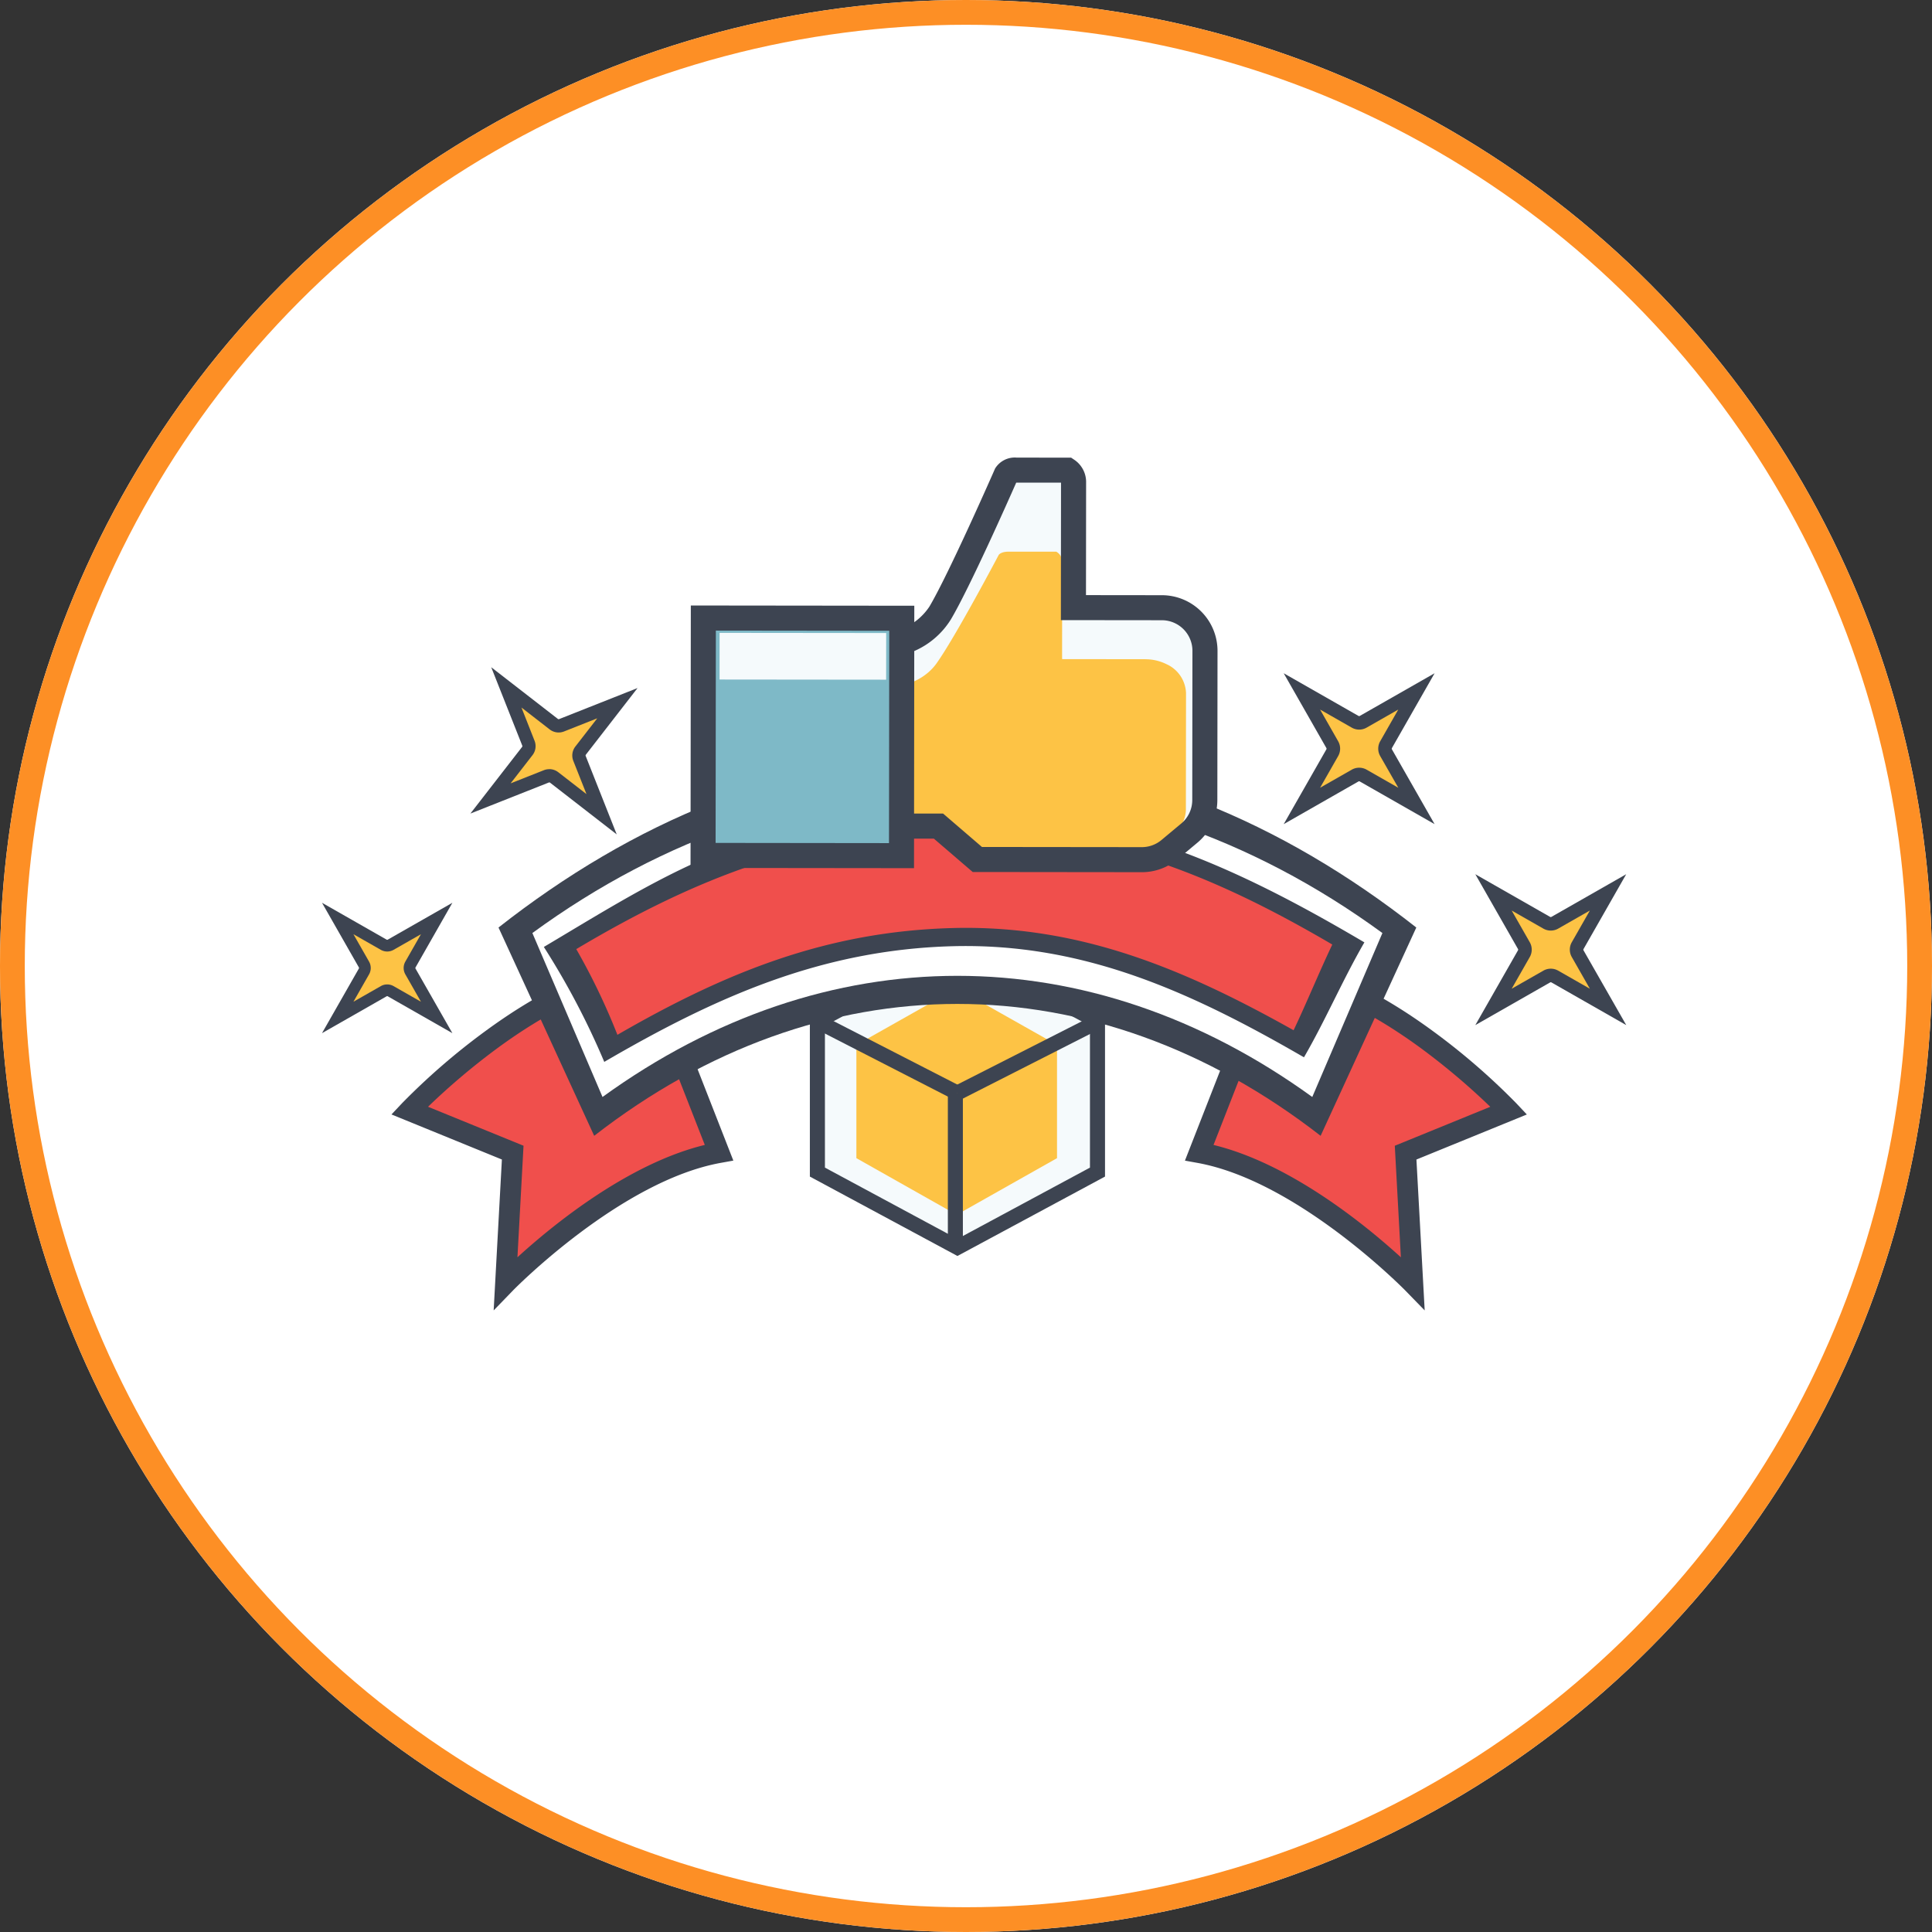 <svg xmlns="http://www.w3.org/2000/svg" xmlns:xlink="http://www.w3.org/1999/xlink" width="156" height="156" viewBox="0 0 156 156">
  <rect x="0" y="0" width="156" height="156" fill="#333333" stroke="none"/>
  <defs>
    <clipPath id="clip-path">
      <rect id="Rectángulo_4967" data-name="Rectángulo 4967" width="105.313" height="68.861" fill="none"/>
    </clipPath>
  </defs>
  <g id="Grupo_18912" data-name="Grupo 18912" transform="translate(-422 -6422)">
    <g id="Elipse_1004" data-name="Elipse 1004" transform="translate(422 6422)" fill="#fff" stroke="#fd8f25" stroke-width="2">
      <circle cx="78" cy="78" r="78" stroke="none"/>
      <circle cx="78" cy="78" r="77" fill="none"/>
    </g>
    <g id="Grupo_18795" data-name="Grupo 18795" transform="translate(448 6458.949)">
      <path id="Trazado_34963" data-name="Trazado 34963" d="M235.689,228.333l-11.31,6.085-11.31-6.085v-12.17l11.31-6.085,11.31,6.085Z" transform="translate(-173.07 -170.641)" fill="#f5fafc"/>
      <path id="Trazado_34964" data-name="Trazado 34964" d="M246.012,241.976l-8.1,4.572-8.1-4.572v-9.144l8.1-4.572,8.1,4.572Z" transform="translate(-186.663 -185.409)" fill="#fdc345"/>
      <path id="Trazado_34965" data-name="Trazado 34965" d="M221.755,232.126l-11.916-6.411V212.82l11.916-6.411,11.916,6.411v12.894Zm-10.7-7.136,10.7,5.759,10.7-5.759V213.545l-10.7-5.759-10.7,5.759Z" transform="translate(-170.446 -167.66)" fill="#3d4451"/>
      <rect id="Rectángulo_4962" data-name="Rectángulo 4962" width="1.213" height="12.519" transform="translate(50.535 51.298)" fill="#3d4451"/>
      <rect id="Rectángulo_4963" data-name="Rectángulo 4963" width="12.767" height="1.213" transform="translate(51.023 50.765) rotate(-26.938)" fill="#3d4451"/>
      <rect id="Rectángulo_4964" data-name="Rectángulo 4964" width="1.213" height="12.671" transform="translate(39.747 46.063) rotate(-62.846)" fill="#3d4451"/>
      <g id="Grupo_18794" data-name="Grupo 18794">
        <g id="Grupo_18793" data-name="Grupo 18793" clip-path="url(#clip-path)">
          <path id="Trazado_34966" data-name="Trazado 34966" d="M59.927,228l2.729,6.969c-8.474,1.53-17.234,10.538-17.234,10.538L46,234.973l-8.33-3.4s10.771-11.388,20.25-11.388" transform="translate(-30.595 -178.851)" fill="#f04f4c"/>
          <path id="Trazado_34967" data-name="Trazado 34967" d="M38.14,244.061l.664-12.185-8.915-3.638.847-.9a54.263,54.263,0,0,1,6.684-5.794c5.294-3.887,10.065-5.858,14.179-5.858v1.687c-2.572,0-6.943.957-13.158,5.514a55.478,55.478,0,0,0-5.6,4.73l7.71,3.146-.491,9.007c2.787-2.543,8.884-7.554,15.128-9.072l-2.366-6.043,1.571-.615,3.1,7.924-1.01.182c-8.1,1.463-16.694,10.208-16.779,10.3Z" transform="translate(-24.279 -175.2)" fill="#3d4451"/>
          <path id="Trazado_34968" data-name="Trazado 34968" d="M380.069,228l-2.729,6.969c8.474,1.53,17.235,10.538,17.235,10.538L394,234.973l8.33-3.4s-10.772-11.388-20.251-11.388" transform="translate(-306.502 -178.851)" fill="#f04f4c"/>
          <path id="Trazado_34969" data-name="Trazado 34969" d="M390.521,244.061l-1.57-1.612c-.086-.088-8.675-8.833-16.779-10.3l-1.01-.182,3.1-7.924,1.571.615L373.47,230.7c6.243,1.517,12.341,6.528,15.128,9.072l-.491-9.007,7.71-3.146a55.5,55.5,0,0,0-5.6-4.73c-3.43-2.515-8.5-5.514-13.158-5.514v-1.687c4.115,0,8.885,1.971,14.179,5.858a54.252,54.252,0,0,1,6.684,5.794l.847.9-8.915,3.638Z" transform="translate(-301.484 -175.2)" fill="#3d4451"/>
          <path id="Trazado_34970" data-name="Trazado 34970" d="M154.6,148.742l-6.673,15.048c-18.146-13.631-39.87-13.626-58.011,0l-6.672-15.048c22.136-16.783,49.221-16.783,71.356,0" transform="translate(-67.618 -110.594)" fill="#fff"/>
          <path id="Trazado_34971" data-name="Trazado 34971" d="M142.3,158.621c-18.266-14.2-40.4-14.2-58.656,0q-3.864-8.409-7.726-16.819c10.7-8.406,23.28-13.941,37.054-13.941s26.354,5.533,37.054,13.941L142.3,158.621m-57.983-3.136c18.015-13.043,39.294-13.043,57.309,0l5.663-13.238c-21.423-15.645-47.215-15.644-68.636,0q2.832,6.619,5.663,13.238" transform="translate(-61.666 -103.858)" fill="#3d4451"/>
          <path id="Trazado_34972" data-name="Trazado 34972" d="M166.13,166.332c-1.4,2.655-2.523,5.429-3.922,8.083-8.953-5.1-17.6-8.917-28.059-8.62-10.367.295-18.675,3.833-27.553,8.99a54.865,54.865,0,0,0-4.052-8.083c10.234-6.1,19.558-9.943,31.605-10.224,12.148-.283,21.678,3.775,31.982,9.854" transform="translate(-83.293 -127.091)" fill="#f04f4c"/>
          <path id="Trazado_34973" data-name="Trazado 34973" d="M156.793,172.232c-9.063-5.244-17.8-9.268-28.434-8.969-10.54.3-19.053,4.086-28.063,9.339a61.978,61.978,0,0,0-4.879-9.281c5.248-3.111,10.5-6.483,16.324-8.428a57.155,57.155,0,0,1,16.618-2.457c12.714-.293,22.555,4.17,33.313,10.515-1.76,3.034-3.12,6.247-4.879,9.281m-55.437-1.815c8.706-5.033,16.865-8.337,27-8.621,10.267-.288,18.764,3.293,27.6,8.251,1.088-2.289,2.036-4.632,3.124-6.921-9.874-5.793-19.161-9.489-30.719-9.221-11.472.266-20.528,3.754-30.326,9.591a53.046,53.046,0,0,1,3.323,6.921" transform="translate(-77.504 -123.808)" fill="#3d4451"/>
          <path id="Trazado_34974" data-name="Trazado 34974" d="M262.356,16.5l-7.142-.008.008-6.782s0-2.858,0-3.418a1.187,1.187,0,0,0-.5-.9l-4.091,0c-.673,0-.841.335-.841.335s-3.709,8.459-5.337,11.2a5.849,5.849,0,0,1-4.936,2.628L239.5,34.127l4.821.005,3.136,2.693,13.283.015a3.484,3.484,0,0,0,2.239-.811l1.6-1.335a3.485,3.485,0,0,0,1.249-2.669l.014-12.041a3.484,3.484,0,0,0-3.48-3.488" transform="translate(-194.538 -4.376)" fill="#f5fafc"/>
          <path id="Trazado_34975" data-name="Trazado 34975" d="M261.022,49.11l-6.727-.008L254.3,43.8s0-2.236,0-2.674a.929.929,0,0,0-.476-.7l-3.854,0c-.634,0-.792.262-.792.262s-3.491,6.616-5.025,8.762S239.51,51.5,239.51,51.5L239.5,62.9l4.541.005,2.954,2.107,12.511.014a3.71,3.71,0,0,0,2.109-.634l1.5-1.044a2.568,2.568,0,0,0,1.176-2.087l.011-9.419a2.67,2.67,0,0,0-1.587-2.337,3.8,3.8,0,0,0-1.691-.392" transform="translate(-194.536 -32.83)" fill="#fdc345"/>
          <path id="Trazado_34976" data-name="Trazado 34976" d="M256.363,33.476h0L242.7,33.461l-3.136-2.693-5.458-.006.019-16.631,1.045.037a4.787,4.787,0,0,0,4.031-2.134c1.578-2.659,5.244-11.009,5.28-11.093L244.5.894A1.861,1.861,0,0,1,246.247,0h0l4.4.005.254.17a2.164,2.164,0,0,1,.955,1.74l-.01,9.189,6.131.007a4.495,4.495,0,0,1,4.49,4.5l-.014,12.041a4.486,4.486,0,0,1-1.611,3.443l-1.6,1.335a4.5,4.5,0,0,1-2.884,1.047m-12.912-2.037,12.909.014h0a2.478,2.478,0,0,0,1.586-.576l1.6-1.335a2.465,2.465,0,0,0,.887-1.894l.014-12.041a2.472,2.472,0,0,0-2.47-2.476l-8.153-.009.012-11.1-3.586,0h-.033c-.659,1.495-3.78,8.523-5.275,11.042a6.533,6.533,0,0,1-4.8,3.049l-.014,12.627,4.184,0Z" transform="translate(-190.158)" fill="#3d4451"/>
          <rect id="Rectángulo_4965" data-name="Rectángulo 4965" width="19.168" height="16.022" transform="matrix(0.001, -1, 1, 0.001, 30.769, 32.117)" fill="#7eb9c7"/>
          <path id="Trazado_34977" data-name="Trazado 34977" d="M176.553,84.8l-18.045-.02.024-21.19,18.045.02Zm-16.02-2.04,14,.016.02-17.145-14-.016Z" transform="translate(-128.751 -51.648)" fill="#3d4451"/>
          <rect id="Rectángulo_4966" data-name="Rectángulo 4966" width="3.767" height="13.452" transform="matrix(0.001, -1, 1, 0.001, 32.1, 17.919)" fill="#f5fafc"/>
          <path id="Trazado_34978" data-name="Trazado 34978" d="M72.482,107.793l2.973-3.832a.64.64,0,0,0,.089-.628l-1.786-4.509,3.832,2.973a.64.64,0,0,0,.628.089l4.509-1.786-2.973,3.832a.639.639,0,0,0-.089.628l1.786,4.509L77.619,106.1a.64.64,0,0,0-.628-.089Z" transform="translate(-58.875 -80.272)" fill="#fdc345"/>
          <path id="Trazado_34979" data-name="Trazado 34979" d="M75.634,103.658l-5.382-4.176a.1.1,0,0,0-.1-.014l-6.334,2.508,4.176-5.382a.1.1,0,0,0,.014-.1L65.5,90.159l5.382,4.175a.1.1,0,0,0,.1.014l6.333-2.508L73.14,97.223a.1.1,0,0,0-.014.1Zm-5.447-5.27a1.181,1.181,0,0,1,.723.246l2.281,1.77L72.128,97.72a1.181,1.181,0,0,1,.164-1.155l1.77-2.281-2.685,1.063a1.181,1.181,0,0,1-1.155-.164l-2.281-1.77L69,96.1a1.182,1.182,0,0,1-.164,1.155l-1.77,2.282,2.685-1.063a1.176,1.176,0,0,1,.432-.082" transform="translate(-51.836 -73.233)" fill="#3d4451"/>
          <path id="Trazado_34980" data-name="Trazado 34980" d="M6.758,206.226l2.12-3.715a.566.566,0,0,0,0-.56l-2.12-3.715,3.716,2.12a.564.564,0,0,0,.559,0l3.716-2.12-2.12,3.715a.566.566,0,0,0,0,.56l2.12,3.715-3.716-2.12a.564.564,0,0,0-.559,0Z" transform="translate(-5.489 -161.021)" fill="#fdc345"/>
          <path id="Trazado_34981" data-name="Trazado 34981" d="M10.528,202.006l-5.219-2.977a.092.092,0,0,0-.09,0L0,202.006l2.977-5.219a.092.092,0,0,0,0-.091L0,191.478l5.219,2.977a.092.092,0,0,0,.09,0l5.219-2.977L7.551,196.7a.092.092,0,0,0,0,.091Zm-5.264-3.935a1.037,1.037,0,0,1,.515.136l2.212,1.262-1.262-2.212a1.042,1.042,0,0,1,0-1.029l1.262-2.212-2.212,1.262a1.042,1.042,0,0,1-1.029,0l-2.212-1.262L3.8,196.228a1.042,1.042,0,0,1,0,1.029l-1.262,2.212,2.212-1.262a1.036,1.036,0,0,1,.514-.136" transform="translate(0 -155.532)" fill="#3d4451"/>
          <path id="Trazado_34982" data-name="Trazado 34982" d="M421.468,100.531l4.3,2.454a.653.653,0,0,0,.648,0l4.3-2.454-2.454,4.3a.653.653,0,0,0,0,.648l2.454,4.3-4.3-2.454a.655.655,0,0,0-.648,0l-4.3,2.454,2.454-4.3a.654.654,0,0,0,0-.648Z" transform="translate(-342.346 -81.658)" fill="#fdc345"/>
          <path id="Trazado_34983" data-name="Trazado 34983" d="M413.643,104.9l3.447-6.042a.106.106,0,0,0,0-.1l-3.447-6.042,6.042,3.447a.105.105,0,0,0,.1,0l6.042-3.447-3.447,6.042a.105.105,0,0,0,0,.1l3.447,6.042-6.042-3.447a.107.107,0,0,0-.105,0Zm6.094-4.556a1.2,1.2,0,0,1,.6.157l2.561,1.461L421.433,99.4a1.206,1.206,0,0,1,0-1.191l1.461-2.561-2.561,1.461a1.207,1.207,0,0,1-1.191,0l-2.561-1.461,1.461,2.561a1.208,1.208,0,0,1,0,1.191l-1.461,2.561,2.561-1.461a1.2,1.2,0,0,1,.6-.157" transform="translate(-335.99 -75.303)" fill="#3d4451"/>
          <path id="Trazado_34984" data-name="Trazado 34984" d="M503.879,187l4.3,2.454a.653.653,0,0,0,.648,0l4.3-2.454-2.454,4.3a.654.654,0,0,0,0,.648l2.454,4.3-4.3-2.454a.654.654,0,0,0-.648,0l-4.3,2.454,2.454-4.3a.654.654,0,0,0,0-.648Z" transform="translate(-409.286 -151.892)" fill="#fdc345"/>
          <path id="Trazado_34985" data-name="Trazado 34985" d="M508.244,191.362l-6.042-3.447a.106.106,0,0,0-.105,0l-6.041,3.447,3.447-6.042a.106.106,0,0,0,0-.1l-3.447-6.042,6.042,3.447a.107.107,0,0,0,.1,0l6.042-3.447-3.447,6.042a.106.106,0,0,0,0,.105Zm-9.251-9.251,1.461,2.561a1.206,1.206,0,0,1,0,1.191l-1.461,2.561,2.561-1.461a1.207,1.207,0,0,1,1.19,0l2.561,1.461-1.461-2.561a1.207,1.207,0,0,1,0-1.191l1.461-2.561-2.561,1.461a1.208,1.208,0,0,1-1.191,0Z" transform="translate(-402.931 -145.538)" fill="#3d4451"/>
        </g>
      </g>
    </g>
  </g>
</svg>
